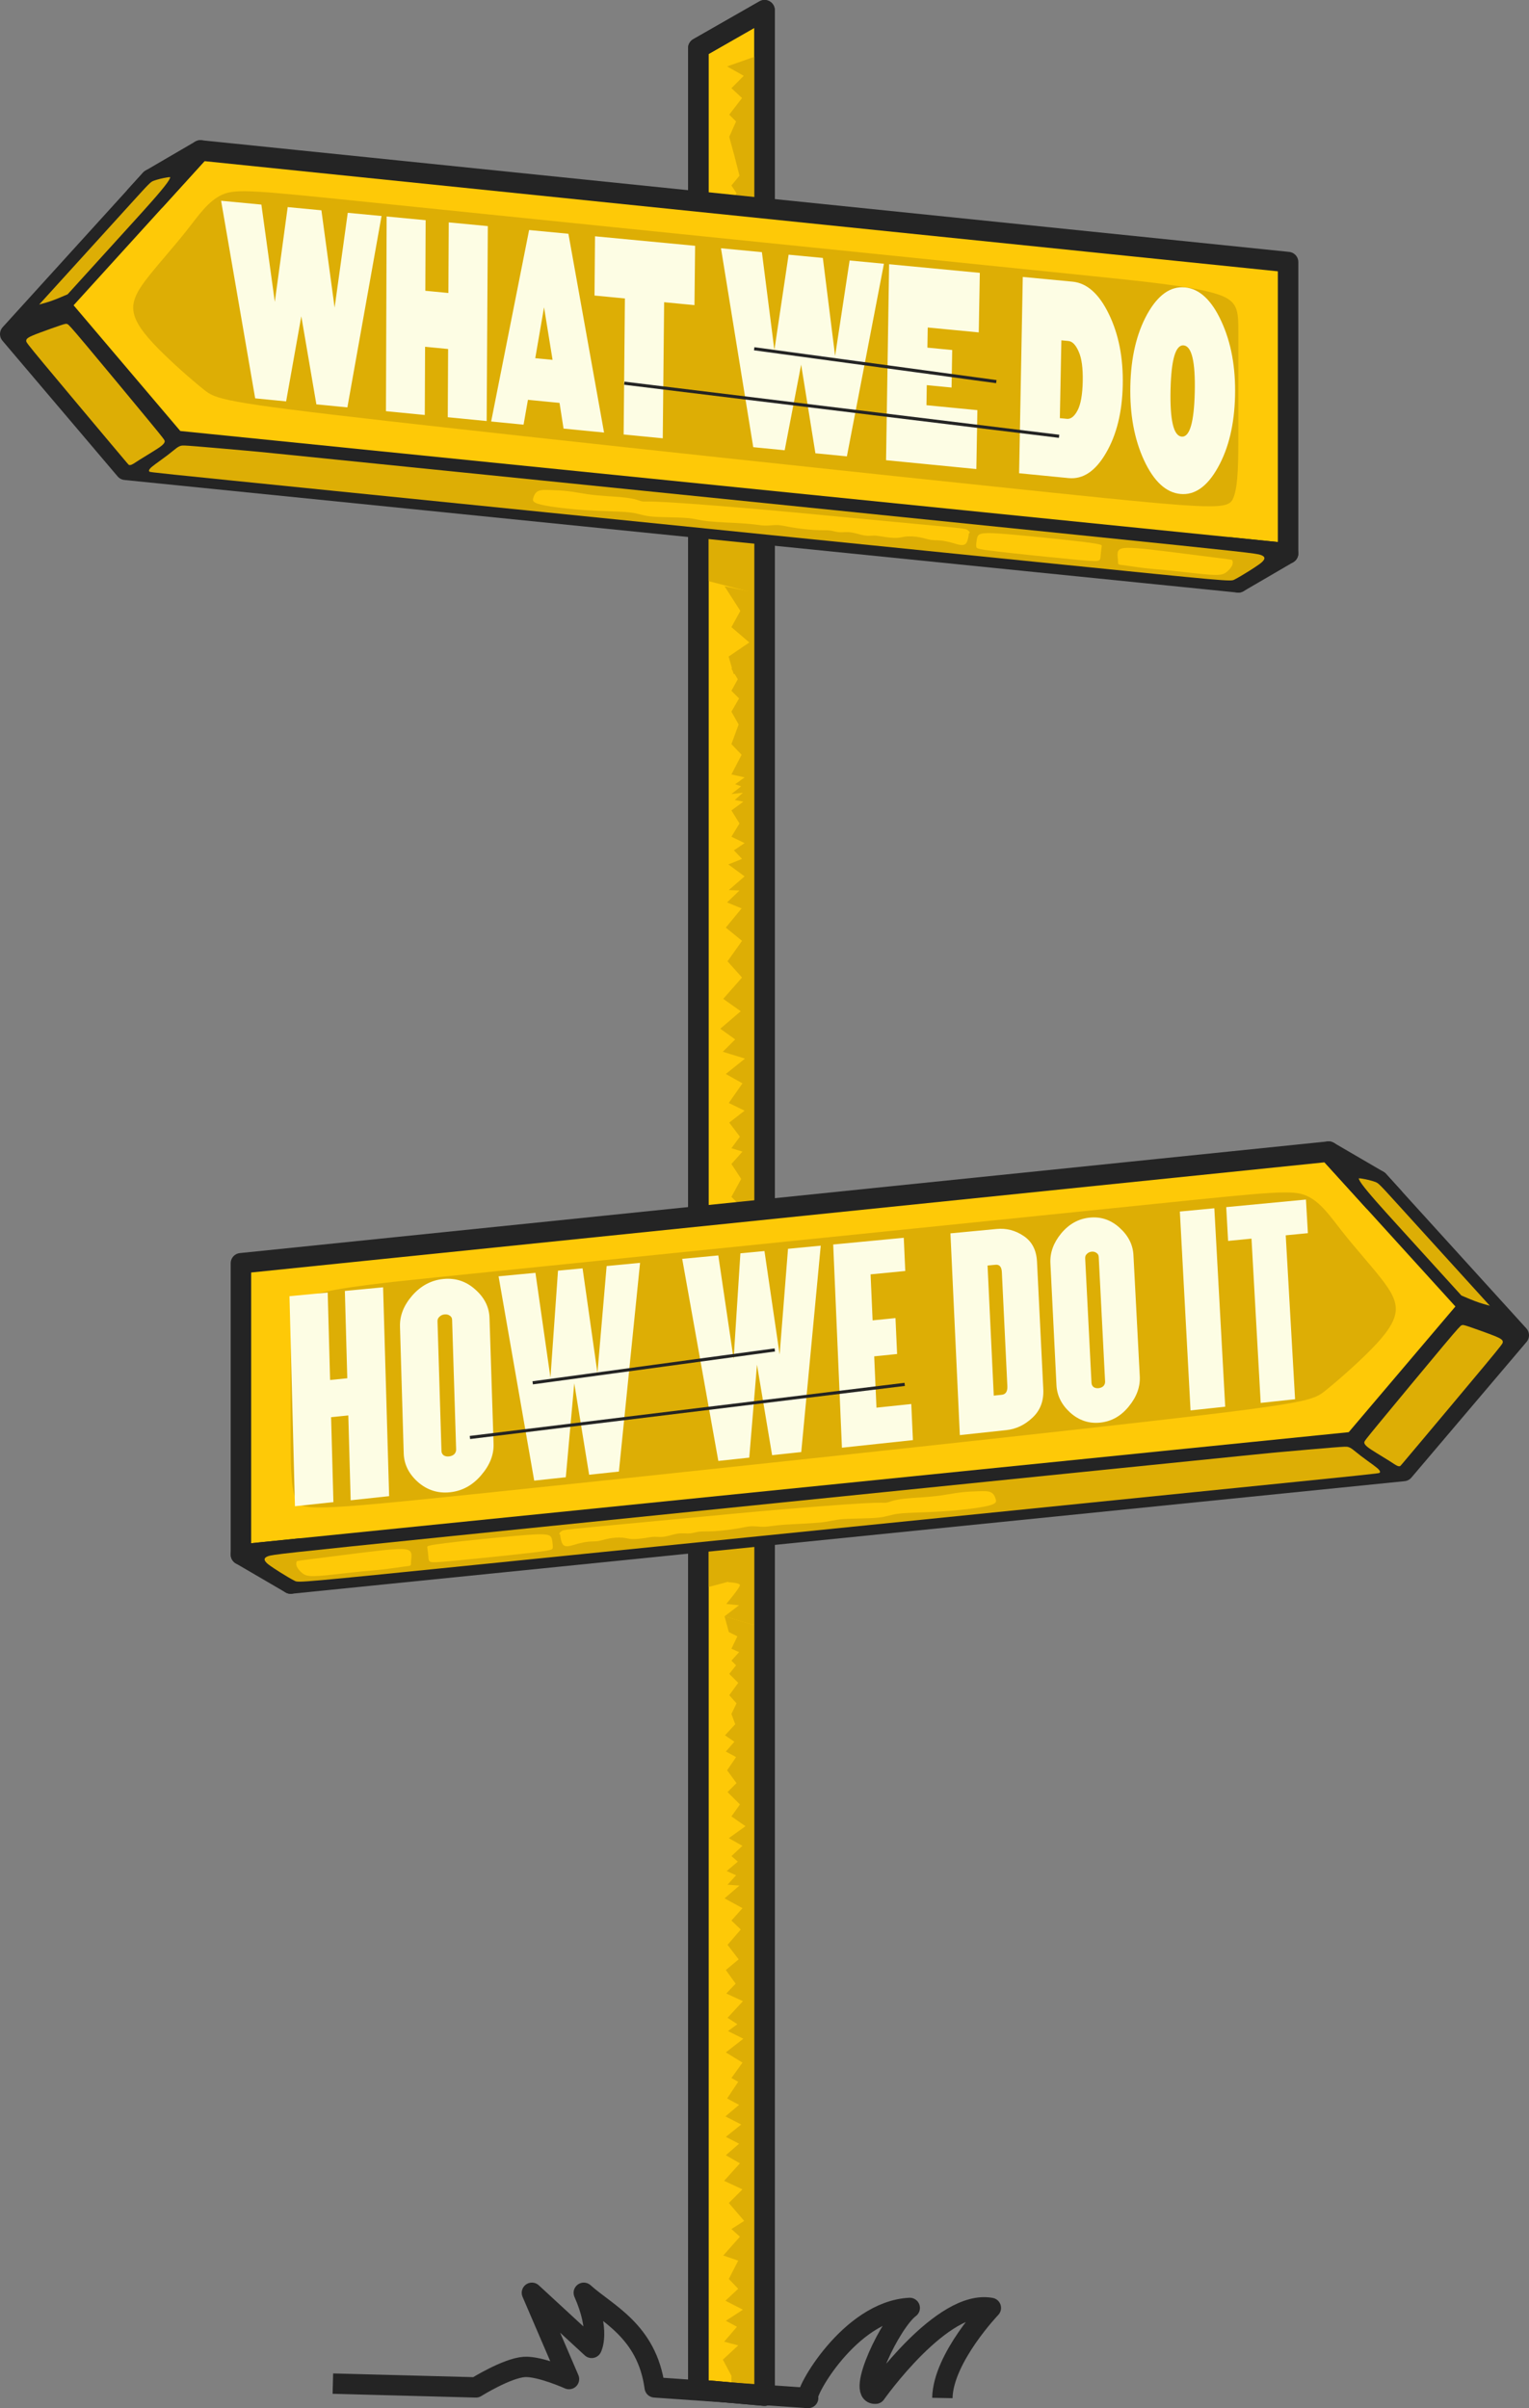 <?xml version="1.0" encoding="UTF-8" standalone="no"?>
<!-- Created with Inkscape (http://www.inkscape.org/) -->

<svg
   width="195.226mm"
   height="307.466mm"
   viewBox="0 0 195.226 307.466"
   version="1.1"
   id="svg1"
   inkscape:version="1.4-beta3 (01c8a1c, 2024-08-28, custom)"
   sodipodi:docname="new content.svg.2024_10_01_10_07_27.0.svg"
   xml:space="preserve"
   inkscape:export-batch-path="C:\Users\tifukelison\Desktop\Design\Josh"
   inkscape:export-batch-name="new content.svg.2024_08_23_19_42_49.0"
   xmlns:inkscape="http://www.inkscape.org/namespaces/inkscape"
   xmlns:sodipodi="http://sodipodi.sourceforge.net/DTD/sodipodi-0.dtd"
   xmlns="http://www.w3.org/2000/svg"
   xmlns:svg="http://www.w3.org/2000/svg"><rect x="0" y="0" width="195.226" height="307.466" fill="#808080" stroke="none"/><sodipodi:namedview
     id="namedview1"
     pagecolor="#ffffff"
     bordercolor="#999999"
     borderopacity="1"
     inkscape:showpageshadow="2"
     inkscape:pageopacity="0"
     inkscape:pagecheckerboard="0"
     inkscape:deskcolor="#d1d1d1"
     inkscape:document-units="mm"
     inkscape:zoom="0.90509668"
     inkscape:cx="-1609.2204"
     inkscape:cy="18051.11"
     inkscape:window-width="1920"
     inkscape:window-height="974"
     inkscape:window-x="-11"
     inkscape:window-y="-11"
     inkscape:window-maximized="1"
     inkscape:current-layer="layer1"
     showguides="true"><sodipodi:guide
       position="-634.812,5018.71"
       orientation="1,0"
       id="guide273"
       inkscape:locked="false" /><sodipodi:guide
       position="-392.055,4995.528"
       orientation="1,0"
       id="guide274"
       inkscape:locked="false" /><inkscape:page
       x="0"
       y="-4.1855023e-11"
       width="195.226"
       height="307.466"
       id="page2"
       margin="0"
       bleed="0" /></sodipodi:namedview><defs
     id="defs1"><inkscape:path-effect
       effect="bspline"
       id="path-effect739"
       is_visible="true"
       lpeversion="1.3"
       weight="33.333"
       steps="2"
       helper_size="0"
       apply_no_weight="true"
       apply_with_weight="true"
       only_selected="false"
       uniform="false" /><inkscape:path-effect
       effect="bspline"
       id="path-effect737"
       is_visible="true"
       lpeversion="1.3"
       weight="33.333"
       steps="2"
       helper_size="0"
       apply_no_weight="true"
       apply_with_weight="true"
       only_selected="false"
       uniform="false" /><inkscape:path-effect
       effect="bspline"
       id="path-effect735"
       is_visible="true"
       lpeversion="1.3"
       weight="33.333"
       steps="2"
       helper_size="0"
       apply_no_weight="true"
       apply_with_weight="true"
       only_selected="false"
       uniform="false" /><inkscape:path-effect
       effect="bspline"
       id="path-effect733"
       is_visible="true"
       lpeversion="1.3"
       weight="33.333"
       steps="2"
       helper_size="0"
       apply_no_weight="true"
       apply_with_weight="true"
       only_selected="false"
       uniform="false" /><inkscape:path-effect
       effect="bspline"
       id="path-effect731"
       is_visible="true"
       lpeversion="1.3"
       weight="33.333"
       steps="2"
       helper_size="0"
       apply_no_weight="true"
       apply_with_weight="true"
       only_selected="false"
       uniform="false" /><inkscape:path-effect
       effect="bspline"
       id="path-effect729"
       is_visible="true"
       lpeversion="1.3"
       weight="33.333"
       steps="2"
       helper_size="0"
       apply_no_weight="true"
       apply_with_weight="true"
       only_selected="false"
       uniform="false" /><inkscape:path-effect
       effect="bspline"
       id="path-effect727"
       is_visible="true"
       lpeversion="1.3"
       weight="33.333"
       steps="2"
       helper_size="0"
       apply_no_weight="true"
       apply_with_weight="true"
       only_selected="false"
       uniform="false" /><inkscape:path-effect
       effect="bspline"
       id="path-effect722"
       is_visible="true"
       lpeversion="1.3"
       weight="33.333"
       steps="2"
       helper_size="0"
       apply_no_weight="true"
       apply_with_weight="true"
       only_selected="false"
       uniform="false" /><inkscape:path-effect
       effect="bspline"
       id="path-effect719"
       is_visible="true"
       lpeversion="1.3"
       weight="33.333"
       steps="2"
       helper_size="0"
       apply_no_weight="true"
       apply_with_weight="true"
       only_selected="false"
       uniform="false" /><inkscape:path-effect
       effect="perspective-envelope"
       up_left_point="-793.213,831.008"
       up_right_point="-549.242,853.869"
       down_left_point="-793.132,879.958"
       down_right_point="-550.366,903.475"
       id="path-effect681"
       is_visible="true"
       lpeversion="1"
       deform_type="perspective"
       horizontal_mirror="false"
       vertical_mirror="false"
       overflow_perspective="false" /><inkscape:path-effect
       effect="perspective-envelope"
       up_left_point="-829.757,868.358"
       up_right_point="-585.842,844.901"
       down_left_point="-828.35,920.02"
       down_right_point="-582.981,893.431"
       id="path-effect680"
       is_visible="true"
       lpeversion="1"
       deform_type="perspective"
       horizontal_mirror="false"
       vertical_mirror="false"
       overflow_perspective="false" /><inkscape:path-effect
       effect="bspline"
       id="path-effect620"
       is_visible="true"
       lpeversion="1.3"
       weight="33.333"
       steps="2"
       helper_size="0"
       apply_no_weight="true"
       apply_with_weight="true"
       only_selected="false"
       uniform="false" /><inkscape:path-effect
       effect="bspline"
       id="path-effect619"
       is_visible="true"
       lpeversion="1.3"
       weight="33.333"
       steps="2"
       helper_size="0"
       apply_no_weight="true"
       apply_with_weight="true"
       only_selected="false"
       uniform="false" /><inkscape:path-effect
       effect="bspline"
       id="path-effect618"
       is_visible="true"
       lpeversion="1.3"
       weight="33.333"
       steps="2"
       helper_size="0"
       apply_no_weight="true"
       apply_with_weight="true"
       only_selected="false"
       uniform="false" /><inkscape:path-effect
       effect="bspline"
       id="path-effect617"
       is_visible="true"
       lpeversion="1.3"
       weight="33.333"
       steps="2"
       helper_size="0"
       apply_no_weight="true"
       apply_with_weight="true"
       only_selected="false"
       uniform="false" /><inkscape:path-effect
       effect="bspline"
       id="path-effect457"
       is_visible="true"
       lpeversion="1.3"
       weight="33.333"
       steps="2"
       helper_size="0"
       apply_no_weight="true"
       apply_with_weight="true"
       only_selected="false"
       uniform="false" /><inkscape:path-effect
       effect="bspline"
       id="path-effect2156"
       is_visible="true"
       lpeversion="1.3"
       weight="33.333"
       steps="2"
       helper_size="0"
       apply_no_weight="true"
       apply_with_weight="true"
       only_selected="false"
       uniform="false" /><inkscape:path-effect
       effect="bspline"
       id="path-effect2154"
       is_visible="true"
       lpeversion="1.3"
       weight="33.333"
       steps="2"
       helper_size="0"
       apply_no_weight="true"
       apply_with_weight="true"
       only_selected="false"
       uniform="false" /><inkscape:path-effect
       effect="bspline"
       id="path-effect2152"
       is_visible="true"
       lpeversion="1.3"
       weight="33.333"
       steps="2"
       helper_size="0"
       apply_no_weight="true"
       apply_with_weight="true"
       only_selected="false"
       uniform="false" /><inkscape:path-effect
       effect="bspline"
       id="path-effect2172"
       is_visible="true"
       lpeversion="1.3"
       weight="33.333"
       steps="2"
       helper_size="0"
       apply_no_weight="true"
       apply_with_weight="true"
       only_selected="false"
       uniform="false" /><inkscape:path-effect
       effect="bspline"
       id="path-effect2178"
       is_visible="true"
       lpeversion="1.3"
       weight="33.333"
       steps="2"
       helper_size="0"
       apply_no_weight="true"
       apply_with_weight="true"
       only_selected="false"
       uniform="false" /><inkscape:path-effect
       effect="bspline"
       id="path-effect2179"
       is_visible="true"
       lpeversion="1.3"
       weight="33.333"
       steps="2"
       helper_size="0"
       apply_no_weight="true"
       apply_with_weight="true"
       only_selected="false"
       uniform="false" /></defs><g
     inkscape:label="Layer 1"
     inkscape:groupmode="layer"
     id="layer1"
     transform="translate(473.449,-4689.055)"><path
       style="fill:#fec907;fill-opacity:1;stroke:#242424;stroke-width:2.615;stroke-linecap:butt;stroke-linejoin:round;stroke-dasharray:none;stroke-opacity:1;paint-order:fill markers stroke"
       d="m -384.288,4994.169 v -298.972 l 8.461,-4.836 v 304.558 z"
       id="path2123" /><path
       style="fill:#ddae05;fill-opacity:1;stroke:none;stroke-width:2.6;stroke-linecap:butt;stroke-linejoin:round;stroke-dasharray:none;stroke-opacity:1;paint-order:fill markers stroke"
       d="m -4700.672,4051.009 c 0,0 8.46,2.191 8.46,2.191 0,0 0,-8.946 0,-8.946 0,0 -9.175,-1.75 -9.175,-1.75 z"
       id="path2156"
       inkscape:path-effect="#path-effect2156"
       inkscape:original-d="m -4700.6718,4051.0089 c 0,0 8.4605,2.1905 8.4605,2.1905 0,0 0,-8.9461 0,-8.9461 0,0 -9.1752,-1.7497 -9.1752,-1.7497 z"
       transform="translate(4316.384,711.904)" /><path
       style="fill:#ddae05;fill-opacity:1;stroke:none;stroke-width:2.6;stroke-linecap:butt;stroke-linejoin:round;stroke-dasharray:none;stroke-opacity:1;paint-order:fill markers stroke"
       d="m -4698.678,4111.096 c 1.289,-0.347 3.868,-1.042 6.446,-1.737 0,0 0.021,-5.544 0.021,-5.544 0,0 -8.461,2.466 -8.461,2.466 0.235,1.721 0.469,3.441 0.586,4.302 0.117,0.861 0.118,0.861 1.407,0.513 z"
       id="path2154"
       inkscape:path-effect="#path-effect2154"
       inkscape:original-d="m -4699.9678,4111.4432 c 2.5786,-0.6946 7.7356,-2.0839 7.7356,-2.0839 0,0 0.021,-5.5441 0.021,-5.5441 0,0 -8.4608,2.4657 -8.4608,2.4657 0,0 0.4691,3.4414 0.7037,5.1623 z"
       transform="translate(4316.384,780.398)" /><path
       style="fill:#ddae05;fill-opacity:1;stroke:none;stroke-width:2.6;stroke-linecap:butt;stroke-linejoin:round;stroke-dasharray:none;stroke-opacity:1;paint-order:fill markers stroke"
       d="m -375.827,4695.847 -4.783,1.689 2.125,1.199 -1.573,1.58 1.355,1.253 -1.635,2.125 0.872,0.872 -0.872,1.961 0.654,2.397 0.654,2.561 -1.028,1.253 0.646,0.981 -1.308,2.238 0.661,0.922 -0.389,2.07 0.728,1.964 3.891,0.488 z"
       id="path2157" /><path
       style="fill:#ddae05;fill-opacity:1;stroke:none;stroke-width:2.6;stroke-linecap:butt;stroke-linejoin:round;stroke-dasharray:none;stroke-opacity:1;paint-order:fill markers stroke"
       d="m -375.827,4764.982 -5.11,-1.078 2.016,3.149 -1.137,2.07 2.281,1.961 -2.639,1.798 0.643,2.228 4.212,-0.432 z"
       id="path2158" /><path
       style="fill:#ddae05;fill-opacity:1;stroke:none;stroke-width:2.6;stroke-linecap:butt;stroke-linejoin:round;stroke-dasharray:none;stroke-opacity:1;paint-order:fill markers stroke"
       d="m -375.827,4772.618 -4.231,1.798 0.81,1.362 -0.81,1.471 0.973,0.981 -0.973,1.689 0.919,1.634 -0.919,2.506 1.3,1.362 -1.3,2.506 1.681,0.381 -1.199,0.872 0.763,0.273 -1.246,0.981 1.464,-0.164 -1.035,0.926 1.09,0.218 -1.518,1.11 v 0 l 1.028,1.669 -1.028,1.689 1.681,0.817 -1.362,0.926 1.035,1.09 -1.743,0.708 2.07,1.525 -2.016,1.744 1.362,0.054 -1.58,1.526 1.852,0.763 -2.016,2.452 2.07,1.689 -1.852,2.615 1.852,2.07 -2.397,2.724 2.234,1.58 -2.615,2.234 1.907,1.362 -1.58,1.58 2.833,0.872 -2.452,1.961 2.125,1.198 -1.743,2.506 2.016,0.981 -1.961,1.525 1.362,1.798 -1.082,1.471 1.409,0.436 -1.409,1.58 1.246,1.907 -1.246,2.288 1.573,1.58 -2.179,3.105 1.961,2.07 -1.035,2.452 -0.926,5.394 2.234,1.743 -2.234,1.526 1.253,1.852 -2.016,1.199 2.179,1.58 -1.253,2.125 1.689,2.288 -2.179,2.07 1.308,1.852 -0.374,2.125 1.464,0.49 -2.561,1.144 2.288,1.199 -2.125,1.362 1.744,0.164 -1.362,1.308 1.798,2.125 -1.526,1.253 -0.109,1.362 1.308,0.599 -1.526,1.526 1.907,1.198 -1.743,2.506 c 0,0 1.525,0.055 1.525,0.382 0,0.327 -1.743,2.397 -1.743,2.397 l 1.634,0.164 -1.852,1.416 5.11,1.526 z"
       id="path2159" /><path
       style="fill:#ddae05;fill-opacity:1;stroke:none;stroke-width:2.6;stroke-linejoin:round;stroke-dasharray:none;stroke-opacity:1;paint-order:fill markers stroke"
       d="m -375.827,4896.944 -5.11,-1.526 0.548,2.011 1.09,0.545 -0.758,1.58 0.976,0.436 -0.976,1.089 0.595,0.599 -0.872,1.09 1.144,1.144 -1.144,1.58 0.926,1.035 -0.65,1.362 0.486,1.308 -1.308,1.417 1.199,0.817 -1.09,1.253 1.308,0.708 -1.144,1.689 1.199,1.634 -1.144,1.144 1.58,1.58 -1.085,1.525 1.794,1.253 -2.125,1.526 1.734,0.981 -1.403,1.308 0.813,0.708 -1.417,1.199 1.199,0.545 -1.09,1.198 1.525,0.109 -1.907,1.635 2.288,1.253 -1.412,1.58 1.194,1.144 -1.689,1.961 1.417,1.852 -1.634,1.362 1.253,1.743 -1.199,1.253 2.125,0.981 -1.961,2.125 1.253,0.817 -1.199,0.872 1.961,0.981 -2.234,1.743 2.125,1.308 -1.412,1.961 0.867,0.49 -1.417,2.125 1.525,0.817 -1.743,1.471 2.016,1.035 -1.961,1.58 1.689,0.872 -1.689,1.471 1.798,1.035 -2.016,2.234 2.343,1.09 -1.743,1.743 1.961,2.288 -1.63,1.035 1.085,0.981 -2.125,2.397 1.907,0.654 -1.199,2.343 1.199,1.253 -1.634,1.525 2.234,1.144 -2.179,1.417 1.417,0.763 -1.634,1.907 1.798,0.472 -1.961,1.816 1.094,2.07 v 2.153 l 4.23,0.375 z"
       id="path741" /><path
       style="fill:none;fill-opacity:1;stroke:#242424;stroke-width:2.615;stroke-linecap:butt;stroke-linejoin:round;stroke-dasharray:none;stroke-opacity:1;paint-order:fill markers stroke"
       d="m -384.288,4994.169 v -298.972 l 8.461,-4.836 v 304.558 z"
       id="path2155" /><path
       style="fill:none;fill-opacity:1;stroke:#242424;stroke-width:2.6;stroke-linecap:butt;stroke-linejoin:round;stroke-dasharray:none;stroke-opacity:1;paint-order:fill markers stroke"
       d="m -430.947,4993.384 18.264,0.483 c 0,0 3.942,-2.46 6.17,-2.611 1.969,-0.134 5.715,1.548 5.715,1.548 l -4.735,-11.016 7.626,7.034 c 0,0 1.161,-2.131 -1.003,-7.034 2.902,2.632 8.069,4.833 9.055,12.079 l 19.593,1.353 c -0.621,-0.425 5.279,-11.107 12.972,-11.499 -2.458,1.831 -6.877,11.177 -4.355,10.95 0,0 8.518,-12.103 14.712,-10.95 0,0 -6.097,6.377 -6.193,11.499"
       id="path2151"
       sodipodi:nodetypes="ccscccccccccc" /><g
       id="g740"
       transform="translate(0,67.576)"><path
         style="fill:#242424;fill-opacity:1;stroke:#242424;stroke-width:2.615;stroke-linecap:butt;stroke-linejoin:round;stroke-dasharray:none;stroke-opacity:1;paint-order:fill markers stroke"
         d="m -436.337,4823.661 v -37.188 l 138.878,-14.255 17.929,19.743 -14.707,17.326 z"
         id="path2132"
         sodipodi:nodetypes="cccccc" /><path
         style="fill:#fec907;fill-opacity:1;stroke:#242424;stroke-width:2.615;stroke-linecap:butt;stroke-linejoin:round;stroke-dasharray:none;stroke-opacity:1;paint-order:fill markers stroke"
         d="m -442.687,4819.956 1e-4,-37.189 138.878,-14.255 17.929,19.743 -14.707,17.326 z"
         id="path2129"
         sodipodi:nodetypes="cccccc" /><path
         style="fill:#242424;fill-opacity:1;stroke:#242424;stroke-width:2.615;stroke-linecap:butt;stroke-linejoin:round;stroke-dasharray:none;stroke-opacity:1;paint-order:fill markers stroke"
         d="m -442.687,4819.956 6.351,3.704 1.214,-4.469 z"
         id="path2147" /><path
         style="fill:#242424;fill-opacity:1;stroke:#242424;stroke-width:2.615;stroke-linecap:butt;stroke-linejoin:round;stroke-dasharray:none;stroke-opacity:1;paint-order:fill markers stroke"
         d="m -303.809,4768.513 6.35,3.704 1.908,2.101 -2.521,0.513 z"
         id="path2148" /><path
         style="fill:#ddae05;fill-opacity:1;stroke:none;stroke-width:2.6;stroke-linecap:butt;stroke-linejoin:round;stroke-dasharray:none;stroke-opacity:1;paint-order:fill markers stroke"
         d="m -4749.576,4074.818 c 3.145,-0.896 9.435,-1.541 15.516,-2.165 6.082,-0.624 11.954,-1.227 29.349,-3.002 17.395,-1.776 46.31,-4.723 61.944,-6.328 15.633,-1.605 17.984,-1.866 19.777,-1.07 1.793,0.796 3.027,2.65 4.569,4.604 1.542,1.954 3.391,4.009 4.741,5.704 1.35,1.695 2.201,3.031 2.047,4.469 -0.154,1.438 -1.313,2.979 -3.126,4.828 -1.812,1.849 -4.277,4.006 -5.844,5.265 -1.567,1.258 -2.235,1.618 -23.475,4.032 -21.24,2.414 -63.051,6.883 -84.587,9.117 -21.536,2.234 -22.797,2.234 -23.427,0.677 -0.63,-1.557 -0.63,-4.672 -0.63,-8.755 0,-4.084 0,-9.136 0,-12.235 0,-3.099 0,-4.245 3.145,-5.14 z"
         id="path2152"
         inkscape:path-effect="#path-effect2152"
         inkscape:original-d="m -4752.7212,4074.5677 c 6.2899,-0.6456 12.5796,-1.2912 18.8693,-1.9368 5.8732,-0.6027 11.7459,-1.2057 17.6189,-1.8084 28.9165,-2.9483 57.8323,-5.8962 86.7486,-8.8442 2.3508,-0.2614 4.7017,-0.5226 7.0525,-0.7837 1.2345,1.8534 2.4691,3.707 3.7039,5.5607 1.8492,2.0545 3.6981,4.109 5.5472,6.1638 0.8512,1.3356 1.7024,2.6709 2.5535,4.0065 -1.1594,1.541 -2.3185,3.0819 -3.4779,4.6228 -2.4651,2.1575 -4.93,4.3149 -7.3948,6.472 -0.6684,0.3596 -1.3367,0.7191 -2.0051,1.0787 -41.8123,4.4688 -83.6228,8.9376 -125.4344,13.4065 -1.2605,0 -2.521,0 -3.7817,0 0,-3.1147 0,-6.2291 0,-9.3435 0,-5.0528 0,-10.1053 0,-15.1578 0,-1.1456 0,-2.291 0,-3.4366 z"
         transform="translate(4316.384,711.904)" /><path
         style="fill:#ddae05;fill-opacity:1;stroke:#242424;stroke-width:0.4;stroke-linecap:butt;stroke-linejoin:round;stroke-dasharray:none;stroke-opacity:1;paint-order:fill markers stroke"
         d="m -4616.098,4060.886 c 0.806,1.119 2.838,3.356 4.364,5.037 1.526,1.681 2.547,2.805 3.405,3.75 0.858,0.944 1.552,1.709 2.353,2.591 0.801,0.882 1.71,1.883 2.618,2.883 0.8,0.344 1.601,0.688 2.317,0.928 0.716,0.24 1.346,0.376 1.719,0.506 0.372,0.131 0.487,0.256 0.353,0.11 -0.133,-0.146 -0.513,-0.565 -2.961,-3.26 -2.447,-2.695 -6.962,-7.666 -9.292,-10.232 -2.33,-2.566 -2.476,-2.726 -2.918,-2.897 -0.443,-0.171 -1.183,-0.353 -1.763,-0.444 -0.58,-0.091 -1.001,-0.091 -0.195,1.028 z"
         id="path2179"
         inkscape:path-effect="#path-effect2179"
         inkscape:original-d="m -4617.3244,4059.7677 c 2.032,2.2373 4.0637,4.4749 6.0957,6.7125 1.0211,1.1242 2.0421,2.2486 3.0631,3.3731 0.694,0.7641 1.388,1.5285 2.082,2.2926 0.9083,1.0002 2.725,3.0007 2.725,3.0007 0,0 1.6012,0.6884 2.4016,1.0326 0.6308,0.1358 1.2615,0.2715 1.8926,0.4075 0.114,0.1254 0.228,0.2511 0.3421,0.3768 -0.3802,-0.4189 -0.7604,-0.8374 -1.1406,-1.2563 -4.5146,-4.9712 -9.029,-9.9425 -13.5435,-14.9137 -0.1456,-0.1601 -0.2911,-0.3204 -0.4366,-0.4805 -0.74,-0.1818 -1.4803,-0.3636 -2.2207,-0.5453 -0.4201,0 -0.8405,0 -1.2607,0 z"
         transform="translate(4316.384,711.904)" /><path
         style="fill:#ddae05;fill-opacity:1;stroke-width:0.5;stroke-linejoin:round;paint-order:fill markers stroke"
         d="m -292.489,4806.093 c 2.145,-2.554 6.434,-7.661 8.621,-10.292 2.188,-2.631 2.274,-2.786 2.295,-2.933 0.021,-0.146 -0.021,-0.284 -0.258,-0.443 -0.237,-0.159 -0.667,-0.34 -1.473,-0.642 -0.805,-0.301 -1.985,-0.724 -2.631,-0.939 -0.646,-0.215 -0.758,-0.224 -0.9,-0.155 -0.142,0.069 -0.314,0.215 -2.36,2.653 -2.046,2.438 -5.964,7.166 -7.971,9.599 -2.007,2.433 -2.102,2.571 -2.089,2.726 0.013,0.155 0.133,0.327 0.396,0.543 0.263,0.215 0.667,0.474 1.184,0.792 0.517,0.319 1.145,0.698 1.619,0.999 0.474,0.301 0.792,0.525 1.003,0.62 0.211,0.095 0.314,0.06 0.366,0.043 0.052,-0.017 0.052,-0.017 2.196,-2.571 z"
         id="path454"
         inkscape:path-effect="#path-effect457"
         inkscape:original-d="m -294.63317,4808.647 c 4.28913,-5.1073 8.57829,-10.2148 12.86743,-15.322 0.0861,-0.1551 0.17224,-0.3101 0.25839,-0.4652 -0.0431,-0.1378 -0.0862,-0.2754 -0.1292,-0.4133 -0.43066,-0.1809 -0.86127,-0.3616 -1.2919,-0.5426 -1.17999,-0.422 -2.3599,-0.844 -3.53984,-1.2661 -0.11197,-0.01 -0.22394,-0.019 -0.33591,-0.026 -0.17225,0.1463 -0.34452,0.2929 -0.51676,0.4392 -3.91888,4.7286 -7.83759,9.4567 -11.75639,14.1854 -0.0947,0.1376 -0.18947,0.2754 -0.28422,0.4132 0.12058,0.1723 0.24115,0.3445 0.36174,0.5168 0.40479,0.2585 0.8096,0.5167 1.21439,0.7752 0.62875,0.3789 1.25746,0.7578 1.88619,1.1369 0.31869,0.2239 0.63735,0.4477 0.95601,0.6718 0.10335,-0.034 0.20672,-0.069 0.31007,-0.1035 z" /><path
         style="fill:#ddae05;fill-opacity:1;stroke-width:0.5;stroke-linejoin:round;paint-order:fill markers stroke"
         d="m -309.766,4806.853 c 1.584,-0.141 4.753,-0.421 6.422,-0.556 1.67,-0.134 1.84,-0.122 2.007,-0.079 0.168,0.043 0.332,0.116 0.585,0.301 0.253,0.186 0.594,0.484 1.09,0.864 0.496,0.38 1.148,0.841 1.568,1.151 0.42,0.311 0.609,0.471 0.73,0.62 0.121,0.149 0.174,0.287 0.044,0.372 -0.13,0.085 -0.442,0.117 -23.423,2.441 -22.981,2.325 -68.627,6.942 -91.529,9.259 -22.901,2.317 -23.056,2.332 -23.546,2.088 -0.49,-0.244 -1.316,-0.747 -1.886,-1.105 -0.57,-0.358 -0.886,-0.571 -1.169,-0.769 -0.283,-0.198 -0.534,-0.381 -0.687,-0.6 -0.153,-0.219 -0.208,-0.475 0.346,-0.676 0.554,-0.201 1.716,-0.347 23.128,-2.533 21.412,-2.186 63.074,-6.412 83.905,-8.525 20.831,-2.113 20.831,-2.113 22.415,-2.254 z"
         id="path617"
         inkscape:path-effect="#path-effect617"
         inkscape:original-d="m -311.3505,4806.9933 c 3.16852,-0.2807 6.33706,-0.5617 9.50558,-0.8427 0.17053,0.013 0.34105,0.024 0.51157,0.037 0.16444,0.073 0.32888,0.1461 0.49332,0.2191 0.34105,0.2984 0.6821,0.5969 1.02314,0.8953 0.65165,0.4609 1.30329,0.9218 1.95493,1.3827 0.18878,0.1604 0.37759,0.3207 0.56637,0.4808 0.0528,0.1381 0.10567,0.2762 0.15851,0.4143 -0.31247,0.032 -0.62492,0.063 -0.93739,0.095 -45.6487,4.6175 -91.29554,9.235 -136.94331,13.8525 -0.15478,0.016 -0.30953,0.031 -0.46431,0.047 -0.82574,-0.5033 -1.65143,-1.0065 -2.47714,-1.5097 -0.31517,-0.213 -0.63032,-0.4258 -0.94549,-0.6385 -0.25122,-0.1831 -0.50244,-0.3662 -0.75364,-0.5493 -0.0548,-0.2555 -0.10964,-0.5114 -0.16444,-0.7672 1.162,-0.1461 2.32395,-0.2924 3.48592,-0.4385 41.66295,-4.2259 83.32424,-8.4515 124.98638,-12.6775 z" /><path
         style="fill:#fec907;fill-opacity:1;stroke-width:0.5;stroke-linejoin:round;paint-order:fill markers stroke"
         d="m -434.093,4820.586 c 1.459,-0.186 4.378,-0.559 6.436,-0.815 2.058,-0.255 3.255,-0.393 4.211,-0.467 0.956,-0.073 1.671,-0.082 2.063,0.051 0.392,0.133 0.461,0.409 0.469,0.698 0.009,0.288 -0.043,0.59 -0.056,0.821 -0.013,0.231 0.013,0.391 -0.077,0.471 -0.09,0.08 -0.297,0.08 -0.861,0.155 -0.564,0.075 -1.486,0.225 -2.463,0.339 -0.978,0.114 -2.011,0.191 -2.993,0.286 -0.982,0.095 -1.912,0.207 -2.979,0.327 -1.067,0.12 -2.269,0.25 -3.036,0.258 -0.767,0.01 -1.097,-0.103 -1.416,-0.338 -0.319,-0.234 -0.627,-0.591 -0.752,-0.878 -0.124,-0.287 -0.065,-0.505 -0.036,-0.614 0.03,-0.109 0.03,-0.108 1.489,-0.295 z"
         id="path618"
         inkscape:path-effect="#path-effect618"
         inkscape:original-d="m -435.5521,4820.7726 c 2.9188,-0.3728 5.83763,-0.7456 8.75646,-1.1184 1.19719,-0.1379 2.39432,-0.2757 3.59151,-0.4136 0.71485,-0.01 1.4297,-0.019 2.14455,-0.026 0.0689,0.2754 0.13782,0.5511 0.20672,0.8268 -0.0517,0.3014 -0.10335,0.6027 -0.15502,0.9043 0.0259,0.1598 0.0517,0.3197 0.0775,0.4797 -0.20669,0 -0.41341,0 -0.62011,0 -0.92159,0.15 -1.84314,0.3003 -2.76468,0.4503 -1.03357,0.078 -2.06706,0.1551 -3.1006,0.2326 -0.9302,0.1119 -1.86034,0.2239 -2.79053,0.336 -1.20293,0.1292 -2.40583,0.2583 -3.60873,0.3874 -0.33018,-0.1119 -0.66033,-0.2238 -0.99047,-0.3358 -0.30803,-0.3569 -0.61603,-0.7138 -0.92403,-1.0705 0.0591,-0.2177 0.11827,-0.4355 0.17743,-0.6532 z" /><path
         style="fill:#fec907;fill-opacity:1;stroke-width:0.5;stroke-linejoin:round;paint-order:fill markers stroke"
         d="m -418.873,4819.208 c 0.03,0.213 0.091,0.639 0.116,0.971 0.024,0.331 0.012,0.567 0.225,0.685 0.213,0.118 0.652,0.118 3.252,-0.128 2.601,-0.246 7.363,-0.738 9.805,-1.026 2.442,-0.288 2.564,-0.373 2.601,-0.598 0.037,-0.225 -0.012,-0.591 -0.061,-0.878 -0.049,-0.287 -0.097,-0.494 -0.25,-0.628 -0.152,-0.134 -0.408,-0.195 -0.853,-0.225 -0.445,-0.03 -1.078,-0.03 -3.563,0.189 -2.485,0.219 -6.821,0.658 -9.013,0.932 -2.192,0.274 -2.241,0.384 -2.266,0.439 -0.024,0.055 -0.024,0.055 0.006,0.268 z"
         id="path619"
         inkscape:path-effect="#path-effect619"
         inkscape:original-d="m -418.90322,4818.9948 c 0.0609,0.4263 0.12181,0.8525 0.18269,1.279 -0.0122,0.236 -0.0243,0.472 -0.0365,0.7083 0.43852,0 0.87699,0 1.31548,0 4.76258,-0.4918 9.52495,-0.9837 14.28742,-1.4758 0.12182,-0.084 0.24363,-0.1691 0.36542,-0.2538 -0.0487,-0.3661 -0.0974,-0.7321 -0.14616,-1.098 -0.0487,-0.2072 -0.0974,-0.4143 -0.14615,-0.6212 -0.2558,-0.061 -0.51157,-0.122 -0.76737,-0.1829 -0.63339,0 -1.26675,0 -1.90011,0 -4.33625,0.4385 -8.67235,0.8771 -13.00853,1.3156 -0.0487,0.1095 -0.0974,0.2193 -0.14615,0.3288 z" /><path
         style="fill:#fec907;fill-opacity:1;stroke-width:0.5;stroke-linejoin:round;paint-order:fill markers stroke"
         d="m -401.901,4817.623 c 0.039,0.256 0.116,0.769 0.31,1.03 0.194,0.261 0.504,0.269 0.814,0.218 0.31,-0.052 0.62,-0.164 1.051,-0.28 0.431,-0.116 0.982,-0.237 1.434,-0.28 0.452,-0.043 0.805,-0.01 1.21,-0.073 0.405,-0.065 0.861,-0.228 1.417,-0.332 0.556,-0.103 1.21,-0.146 1.679,-0.108 0.469,0.039 0.754,0.159 1.236,0.181 0.482,0.021 1.163,-0.056 1.671,-0.134 0.508,-0.078 0.844,-0.155 1.214,-0.159 0.37,-0 0.775,0.065 1.288,-0.017 0.512,-0.082 1.133,-0.314 1.705,-0.39 0.573,-0.075 1.098,0.01 1.521,-0.024 0.423,-0.03 0.743,-0.172 1.182,-0.221 0.439,-0.049 0.998,-0.01 1.881,-0.056 0.883,-0.05 2.09,-0.193 2.933,-0.334 0.843,-0.141 1.322,-0.281 1.849,-0.3 0.527,-0.019 1.101,0.083 1.662,0.065 0.561,-0.018 1.108,-0.156 2.445,-0.255 1.337,-0.099 3.465,-0.16 4.731,-0.293 1.266,-0.134 1.671,-0.34 2.89,-0.431 1.219,-0.09 3.251,-0.064 4.44,-0.185 1.189,-0.12 1.533,-0.388 2.743,-0.521 1.21,-0.134 3.286,-0.134 5.499,-0.276 2.213,-0.142 4.565,-0.426 5.732,-0.698 1.167,-0.271 1.15,-0.53 1.059,-0.853 -0.09,-0.323 -0.254,-0.711 -0.633,-0.892 -0.379,-0.181 -0.973,-0.155 -1.645,-0.129 -0.672,0.026 -1.421,0.052 -2.209,0.147 -0.788,0.095 -1.615,0.259 -2.424,0.375 -0.81,0.116 -1.602,0.185 -2.437,0.245 -0.835,0.06 -1.714,0.112 -2.39,0.189 -0.676,0.078 -1.15,0.181 -1.49,0.284 -0.34,0.103 -0.547,0.207 -0.831,0.224 -0.284,0.017 -0.646,-0.052 -3.062,0.086 -2.416,0.138 -6.886,0.482 -10.852,0.823 -3.966,0.34 -7.428,0.676 -11.795,1.089 -4.367,0.413 -9.638,0.904 -12.398,1.171 -2.76,0.267 -3.01,0.31 -3.204,0.415 -0.194,0.105 -0.332,0.273 -0.366,0.357 -0.035,0.084 0.034,0.084 0.069,0.084 0.034,0 0.034,-7e-4 0.073,0.256 z"
         id="path620"
         inkscape:path-effect="#path-effect620"
         inkscape:original-d="m -401.93928,4817.3666 c 0.0775,0.5127 0.15502,1.0255 0.23254,1.5383 0.31007,0.01 0.62011,0.016 0.93017,0.026 0.31007,-0.1119 0.62011,-0.2238 0.93017,-0.3357 0.55123,-0.1207 1.10244,-0.2413 1.65365,-0.3617 0.35314,0.034 0.70625,0.069 1.05936,0.1032 0.45649,-0.1635 0.91297,-0.3273 1.36943,-0.4908 0.65458,-0.043 1.30914,-0.086 1.96371,-0.1291 0.28422,0.1203 0.56844,0.241 0.85265,0.3616 0.68043,-0.078 1.36083,-0.155 2.04123,-0.2325 0.33589,-0.078 0.67178,-0.1551 1.0077,-0.2326 0.40481,0.069 0.8096,0.1379 1.21438,0.2066 0.62013,-0.2325 1.24024,-0.4651 1.86037,-0.6977 0.52538,0.082 1.05074,0.1633 1.57612,0.2448 0.32001,-0.1418 0.64,-0.2837 0.96001,-0.4255 0.55851,0.043 1.11699,0.086 1.67548,0.1291 1.20721,-0.1428 2.41437,-0.2857 3.62156,-0.4288 0.47892,-0.1395 0.95779,-0.2792 1.43669,-0.4186 0.57467,0.1018 1.14935,0.2034 1.724,0.3053 0.54702,-0.1378 1.09402,-0.2759 1.64102,-0.4138 2.12738,-0.06 4.25469,-0.1206 6.38204,-0.181 0.40482,-0.2066 0.8096,-0.4132 1.21439,-0.6202 2.03266,0.026 4.06521,0.052 6.09782,0.078 0.34452,-0.267 0.68903,-0.534 1.03352,-0.8009 2.07573,0 4.15134,0 6.22702,0 2.35133,-0.2842 4.70255,-0.5683 7.05384,-0.8528 -0.0172,-0.2582 -0.0345,-0.5167 -0.0517,-0.7749 -0.16364,-0.3877 -0.32726,-0.7753 -0.4909,-1.1629 -0.59431,0.026 -1.18856,0.052 -1.78284,0.077 -0.74933,0.027 -1.49863,0.052 -2.24793,0.078 -0.82685,0.1637 -1.65365,0.3273 -2.48047,0.491 -0.7924,0.069 -1.58475,0.1376 -2.37712,0.2067 -0.87853,0.052 -1.75699,0.1034 -2.63549,0.155 -0.47371,0.1032 -0.94739,0.2067 -1.4211,0.3101 -0.20672,0.1032 -0.41342,0.2066 -0.62013,0.3101 -0.36174,-0.069 -0.72345,-0.1379 -1.08519,-0.2069 -4.47011,0.3445 -8.94004,0.689 -13.41004,1.0337 -3.46239,0.3358 -6.92465,0.6718 -10.38696,1.0076 -5.27111,0.491 -10.542,0.9818 -15.81301,1.4729 -0.24976,0.043 -0.49953,0.086 -0.7493,0.1291 -0.13779,0.1675 -0.27559,0.3352 -0.41341,0.503 0.0689,0 0.13782,0 0.20672,0 z" /><path
         style="font-weight:300;font-size:26.212px;line-height:1.1;font-family:'Champion Gothic';-inkscape-font-specification:'Champion Gothic Light';letter-spacing:0.009px;word-spacing:0px;text-orientation:sideways;white-space:pre;inline-size:253.415;fill:#fdfde4;stroke-width:0.022;stroke-linecap:round;stroke-linejoin:round;paint-order:fill markers stroke"
         d="m -805.765,916.94 -9.23,0.999 -0.59,-20.361 -4.131,0.427 0.58,20.382 -9.231,0.999 -1.373,-50.402 9.174,-0.884 0.597,20.978 4.126,-0.418 -0.607,-20.957 9.174,-0.884 z m 24.039,-42.826 1.011,30.255 c 0.088,2.626 -0.906,5.139 -2.983,7.54 -2.042,2.401 -4.521,3.761 -7.435,4.077 -2.918,0.316 -5.495,-0.499 -7.728,-2.446 -2.196,-1.952 -3.335,-4.249 -3.416,-6.889 l -0.932,-30.419 c -0.08,-2.618 0.906,-5.108 2.957,-7.471 2.086,-2.363 4.579,-3.682 7.479,-3.961 2.896,-0.279 5.43,0.555 7.602,2.499 2.209,1.94 3.357,4.21 3.444,6.814 z m -7.972,31.583 -1.003,-31.072 c -0.015,-0.456 -0.196,-0.791 -0.542,-1.006 -0.348,-0.257 -0.767,-0.361 -1.257,-0.313 -0.49,0.048 -0.9,0.234 -1.23,0.557 -0.331,0.282 -0.49,0.651 -0.475,1.107 l 0.989,31.099 c 0.015,0.46 0.197,0.818 0.547,1.074 0.349,0.215 0.769,0.296 1.261,0.243 0.492,-0.052 0.904,-0.222 1.236,-0.509 0.331,-0.329 0.489,-0.723 0.474,-1.182 z m 44.088,-44.817 -5.015,50.092 -7.145,0.773 -3.598,-21.952 -2,22.558 -7.582,0.821 -8.612,-49.022 8.847,-0.852 3.632,25.153 1.781,-25.674 5.899,-0.568 3.596,25.087 2.175,-25.643 z m 43.361,-4.176 -4.617,49.533 -6.995,0.757 -3.656,-21.711 -1.826,22.304 -7.423,0.803 -8.729,-48.484 8.663,-0.834 3.708,24.877 1.592,-25.388 5.777,-0.556 3.673,24.814 1.979,-25.358 z m 22.177,46.633 -17.033,1.843 -2.155,-48.765 16.936,-1.631 0.37,7.969 -8.324,0.818 0.5,11.039 5.489,-0.554 0.397,8.622 -5.494,0.566 0.558,12.316 8.355,-0.886 z m 29.732,-42.846 1.544,30.58 c 0.142,2.821 -0.719,5.103 -2.588,6.847 -1.835,1.742 -3.924,2.74 -6.266,2.993 l -11.162,1.208 -2.316,-48.412 11.099,-1.069 c 2.329,-0.224 4.482,0.331 6.46,1.665 2.012,1.33 3.088,3.392 3.229,6.189 z m -7.082,29.851 -1.35,-27.33 c -0.063,-1.282 -0.572,-1.876 -1.526,-1.782 l -1.91,0.188 1.528,31.218 1.917,-0.203 c 0.958,-0.102 1.405,-0.798 1.341,-2.09 z m 30.225,-31.471 1.556,29.08 c 0.135,2.523 -0.737,4.934 -2.619,7.235 -1.85,2.3 -4.125,3.598 -6.828,3.89 -2.706,0.293 -5.118,-0.499 -7.233,-2.378 -2.081,-1.883 -3.186,-4.094 -3.315,-6.631 l -1.488,-29.232 c -0.128,-2.516 0.738,-4.906 2.596,-7.17 1.89,-2.264 4.181,-3.524 6.872,-3.783 2.687,-0.258 5.059,0.551 7.119,2.427 2.093,1.872 3.207,4.058 3.341,6.561 z m -6.768,30.325 -1.565,-29.863 c -0.023,-0.438 -0.198,-0.761 -0.525,-0.969 -0.329,-0.248 -0.721,-0.349 -1.175,-0.305 -0.454,0.045 -0.832,0.222 -1.132,0.532 -0.302,0.27 -0.442,0.624 -0.419,1.063 l 1.554,29.888 c 0.023,0.442 0.2,0.787 0.53,1.034 0.328,0.207 0.721,0.287 1.177,0.238 0.456,-0.049 0.836,-0.21 1.139,-0.484 0.301,-0.315 0.44,-0.693 0.417,-1.134 z m 28.839,6.031 -8.321,0.9 -2.625,-47.724 8.275,-0.797 z m 19.792,-41.671 -5.321,0.523 2.292,39.334 -8.252,0.893 -2.254,-39.419 -5.615,0.552 -0.458,-8.107 19.134,-1.843 z"
         id="text663"
         transform="matrix(0.532,6.4926264e-4,-6.4926264e-4,0.532,5.498,4325.212)"
         aria-label="HOW WE DO IT"
         inkscape:path-effect="#path-effect680"
         inkscape:original-d="m -768.13799,891.84631 h -4.22009 v -8.46638 h -1.88724 v 8.46638 h -4.19387 v -20.96936 h 4.19387 v 8.78092 h 1.88724 v -8.78092 h 4.22009 z m 11.69917,-16.85412 v 12.73889 q 0,1.65133 -1.49407,3.01434 -1.46785,1.36301 -3.48616,1.36301 -2.0183,0 -3.51236,-1.36301 -1.46786,-1.36301 -1.46786,-3.01434 v -12.73889 q 0,-1.65134 1.46786,-3.01435 1.49406,-1.363 3.51236,-1.363 2.01831,0 3.48616,1.363 1.49407,1.36301 1.49407,3.01435 z m -4.16766,12.89616 v -13.05343 q 0,-0.28833 -0.23591,-0.4456 -0.2359,-0.18348 -0.57666,-0.18348 -0.34075,0 -0.57665,0.18348 -0.23591,0.15727 -0.23591,0.4456 v 13.05343 q 0,0.28833 0.23591,0.47181 0.2359,0.15727 0.57665,0.15727 0.34076,0 0.57666,-0.15727 0.23591,-0.18348 0.23591,-0.47181 z m 21.31887,-17.0114 -3.25025,20.96936 h -3.3551 l -1.31058,-9.38379 -1.31059,9.38379 h -3.53858 l -3.22404,-20.96936 h 4.14145 l 1.28438,10.77301 1.25816,-10.77301 h 2.77844 l 1.25816,10.77301 1.46786,-10.77301 z m 20.80336,0 -3.25025,20.96936 h -3.3551 l -1.31058,-9.38379 -1.31059,9.38379 h -3.53858 l -3.22404,-20.96936 h 4.14145 l 1.28437,10.77301 1.25817,-10.77301 h 2.77844 l 1.25816,10.77301 1.46785,-10.77301 z m 9.70707,20.96936 h -8.25669 v -20.96936 h 8.25669 v 3.45995 H -712.84 v 4.77053 h 2.6736 v 3.72206 h -2.6736 v 5.29476 h 4.06282 z m 15.56103,-17.14245 v 13.31555 q 0,1.83481 -1.44164,2.83086 -1.41543,0.99604 -3.1454,0.99604 h -5.47825 v -20.96936 h 5.47825 q 1.72997,0 3.1454,0.99605 1.44164,0.99604 1.44164,2.83086 z m -4.22008,12.60783 v -11.8739 q 0,-0.83878 -0.70772,-0.83878 h -0.94362 v 13.55145 h 0.94362 q 0.70772,0 0.70772,-0.83877 z m 15.762,-12.3195 v 12.73889 q 0,1.65133 -1.49407,3.01434 -1.46785,1.36301 -3.48615,1.36301 -2.0183,0 -3.51237,-1.36301 -1.46786,-1.36301 -1.46786,-3.01434 v -12.73889 q 0,-1.65134 1.46786,-3.01435 1.49407,-1.363 3.51237,-1.363 2.0183,0 3.48615,1.363 1.49407,1.36301 1.49407,3.01435 z m -4.16766,12.89616 v -13.05343 q 0,-0.28833 -0.23591,-0.4456 -0.2359,-0.18348 -0.57665,-0.18348 -0.34076,0 -0.57666,0.18348 -0.23591,0.15727 -0.23591,0.4456 v 13.05343 q 0,0.28833 0.23591,0.47181 0.2359,0.15727 0.57666,0.15727 0.34075,0 0.57665,-0.15727 0.23591,-0.18348 0.23591,-0.47181 z m 14.22424,3.95796 h -4.19387 v -20.96936 h 4.19387 z m 11.22737,-17.37835 h -2.72602 v 17.37835 h -4.19387 v -17.37835 h -2.85708 v -3.59101 h 9.77697 z" /><path
         style="fill:#ddae05;fill-opacity:1;stroke:#242424;stroke-width:0.4;stroke-linecap:butt;stroke-linejoin:round;stroke-dasharray:none;stroke-opacity:1;paint-order:fill markers stroke"
         d="m -4729.832,4093.106 c 18.505,-2.26 37.009,-4.52 55.514,-6.78"
         id="path2171"
         inkscape:path-effect="#path-effect2172"
         inkscape:original-d="m -4729.8316,4093.1057 c 18.5047,-2.2601 37.0094,-4.5201 55.5141,-6.7802"
         transform="translate(4316.384,711.904)" /><path
         style="fill:#ddae05;fill-opacity:1;stroke:#242424;stroke-width:0.4;stroke-linecap:butt;stroke-linejoin:round;stroke-dasharray:none;stroke-opacity:1;paint-order:fill markers stroke"
         d="m -4721.818,4086.127 c 10.305,-1.399 20.61,-2.798 30.915,-4.197"
         id="path2178"
         inkscape:path-effect="#path-effect2178"
         inkscape:original-d="m -4721.8184,4086.1271 c 10.305,-1.3992 20.61,-2.7983 30.915,-4.1974"
         transform="translate(4316.384,711.904)" /></g><g
       id="g739"><path
         style="fill:#242424;fill-opacity:1;stroke:#242424;stroke-width:2.615;stroke-linecap:butt;stroke-linejoin:round;stroke-dasharray:none;stroke-opacity:1;paint-order:fill markers stroke"
         d="m -315.334,4763.409 v -37.188 l -138.878,-14.255 -17.929,19.743 14.707,17.326 z"
         id="path684"
         sodipodi:nodetypes="cccccc" /><path
         style="fill:#fec907;fill-opacity:1;stroke:#242424;stroke-width:2.615;stroke-linecap:butt;stroke-linejoin:round;stroke-dasharray:none;stroke-opacity:1;paint-order:fill markers stroke"
         d="m -308.984,4759.705 -1e-4,-37.189 -138.878,-14.255 -17.929,19.743 14.707,17.326 z"
         id="path689"
         sodipodi:nodetypes="cccccc" /><path
         style="fill:#242424;fill-opacity:1;stroke:#242424;stroke-width:2.615;stroke-linecap:butt;stroke-linejoin:round;stroke-dasharray:none;stroke-opacity:1;paint-order:fill markers stroke"
         d="m -308.984,4759.705 -6.351,3.704 -1.214,-4.469 z"
         id="path690" /><path
         style="fill:#242424;fill-opacity:1;stroke:#242424;stroke-width:2.615;stroke-linecap:butt;stroke-linejoin:round;stroke-dasharray:none;stroke-opacity:1;paint-order:fill markers stroke"
         d="m -447.862,4708.262 -6.35,3.704 -1.908,2.101 2.521,0.513 z"
         id="path691" /><path
         style="fill:#ddae05;fill-opacity:1;stroke:none;stroke-width:2.6;stroke-linecap:butt;stroke-linejoin:round;stroke-dasharray:none;stroke-opacity:1;paint-order:fill markers stroke"
         d="m -4749.576,4074.818 c 3.145,-0.896 9.435,-1.541 15.516,-2.165 6.082,-0.624 11.954,-1.227 29.349,-3.002 17.395,-1.776 46.31,-4.723 61.944,-6.328 15.633,-1.605 17.984,-1.866 19.777,-1.07 1.793,0.796 3.027,2.65 4.569,4.604 1.542,1.954 3.391,4.009 4.741,5.704 1.35,1.695 2.201,3.031 2.047,4.469 -0.154,1.438 -1.313,2.979 -3.126,4.828 -1.812,1.849 -4.277,4.006 -5.844,5.265 -1.567,1.258 -2.235,1.618 -23.475,4.032 -21.24,2.414 -63.051,6.883 -84.587,9.117 -21.536,2.234 -22.797,2.234 -23.427,0.677 -0.63,-1.557 -0.63,-4.672 -0.63,-8.755 0,-4.084 0,-9.136 0,-12.235 0,-3.099 0,-4.245 3.145,-5.14 z"
         id="path695"
         inkscape:path-effect="#path-effect719"
         inkscape:original-d="m -4752.7212,4074.5677 c 6.2899,-0.6456 12.5796,-1.2912 18.8693,-1.9368 5.8732,-0.6027 11.7459,-1.2057 17.6189,-1.8084 28.9165,-2.9483 57.8323,-5.8962 86.7486,-8.8442 2.3508,-0.2614 4.7017,-0.5226 7.0525,-0.7837 1.2345,1.8534 2.4691,3.707 3.7039,5.5607 1.8492,2.0545 3.6981,4.109 5.5472,6.1638 0.8512,1.3356 1.7024,2.6709 2.5535,4.0065 -1.1594,1.541 -2.3185,3.0819 -3.4779,4.6228 -2.4651,2.1575 -4.93,4.3149 -7.3948,6.472 -0.6684,0.3596 -1.3367,0.7191 -2.0051,1.0787 -41.8123,4.4688 -83.6228,8.9376 -125.4344,13.4065 -1.2605,0 -2.521,0 -3.7817,0 0,-3.1147 0,-6.2291 0,-9.3435 0,-5.0528 0,-10.1053 0,-15.1578 0,-1.1456 0,-2.291 0,-3.4366 z"
         transform="matrix(-1,0,0,1,-5068.055,651.653)" /><path
         style="fill:#ddae05;fill-opacity:1;stroke:#242424;stroke-width:0.4;stroke-linecap:butt;stroke-linejoin:round;stroke-dasharray:none;stroke-opacity:1;paint-order:fill markers stroke"
         d="m -4616.098,4060.886 c 0.806,1.119 2.838,3.356 4.364,5.037 1.526,1.681 2.547,2.805 3.405,3.75 0.858,0.944 1.552,1.709 2.353,2.591 0.801,0.882 1.71,1.883 2.618,2.883 0.8,0.344 1.601,0.688 2.317,0.928 0.716,0.24 1.346,0.376 1.719,0.506 0.372,0.131 0.487,0.256 0.353,0.11 -0.133,-0.146 -0.513,-0.565 -2.961,-3.26 -2.447,-2.695 -6.962,-7.666 -9.292,-10.232 -2.33,-2.566 -2.476,-2.726 -2.918,-2.897 -0.443,-0.171 -1.183,-0.353 -1.763,-0.444 -0.58,-0.091 -1.001,-0.091 -0.195,1.028 z"
         id="path696"
         inkscape:path-effect="#path-effect722"
         inkscape:original-d="m -4617.3244,4059.7677 c 2.032,2.2373 4.0637,4.4749 6.0957,6.7125 1.0211,1.1242 2.0421,2.2486 3.0631,3.3731 0.694,0.7641 1.388,1.5285 2.082,2.2926 0.9083,1.0002 2.725,3.0007 2.725,3.0007 0,0 1.6012,0.6884 2.4016,1.0326 0.6308,0.1358 1.2615,0.2715 1.8926,0.4075 0.114,0.1254 0.228,0.2511 0.3421,0.3768 -0.3802,-0.4189 -0.7604,-0.8374 -1.1406,-1.2563 -4.5146,-4.9712 -9.029,-9.9425 -13.5435,-14.9137 -0.1456,-0.1601 -0.2911,-0.3204 -0.4366,-0.4805 -0.74,-0.1818 -1.4803,-0.3636 -2.2207,-0.5453 -0.4201,0 -0.8405,0 -1.2607,0 z"
         transform="matrix(-1,0,0,1,-5068.055,651.653)" /><path
         style="fill:#ddae05;fill-opacity:1;stroke-width:0.5;stroke-linejoin:round;paint-order:fill markers stroke"
         d="m -292.489,4806.093 c 2.145,-2.554 6.434,-7.661 8.621,-10.292 2.188,-2.631 2.274,-2.786 2.295,-2.933 0.021,-0.146 -0.021,-0.284 -0.258,-0.443 -0.237,-0.159 -0.667,-0.34 -1.473,-0.642 -0.805,-0.301 -1.985,-0.724 -2.631,-0.939 -0.646,-0.215 -0.758,-0.224 -0.9,-0.155 -0.142,0.069 -0.314,0.215 -2.36,2.653 -2.046,2.438 -5.964,7.166 -7.971,9.599 -2.007,2.433 -2.102,2.571 -2.089,2.726 0.013,0.155 0.133,0.327 0.396,0.543 0.263,0.215 0.667,0.474 1.184,0.792 0.517,0.319 1.145,0.698 1.619,0.999 0.474,0.301 0.792,0.525 1.003,0.62 0.211,0.095 0.314,0.06 0.366,0.043 0.052,-0.017 0.052,-0.017 2.196,-2.571 z"
         id="path701"
         inkscape:path-effect="#path-effect727"
         inkscape:original-d="m -294.63317,4808.647 c 4.28913,-5.1073 8.57829,-10.2148 12.86743,-15.322 0.0861,-0.1551 0.17224,-0.3101 0.25839,-0.4652 -0.0431,-0.1378 -0.0862,-0.2754 -0.1292,-0.4133 -0.43066,-0.1809 -0.86127,-0.3616 -1.2919,-0.5426 -1.17999,-0.422 -2.3599,-0.844 -3.53984,-1.2661 -0.11197,-0.01 -0.22394,-0.019 -0.33591,-0.026 -0.17225,0.1463 -0.34452,0.2929 -0.51676,0.4392 -3.91888,4.7286 -7.83759,9.4567 -11.75639,14.1854 -0.0947,0.1376 -0.18947,0.2754 -0.28422,0.4132 0.12058,0.1723 0.24115,0.3445 0.36174,0.5168 0.40479,0.2585 0.8096,0.5167 1.21439,0.7752 0.62875,0.3789 1.25746,0.7578 1.88619,1.1369 0.31869,0.2239 0.63735,0.4477 0.95601,0.6718 0.10335,-0.034 0.20672,-0.069 0.31007,-0.1035 z"
         transform="matrix(-1,0,0,1,-751.671,-60.251)" /><path
         style="fill:#ddae05;fill-opacity:1;stroke-width:0.5;stroke-linejoin:round;paint-order:fill markers stroke"
         d="m -309.766,4806.853 c 1.584,-0.141 4.753,-0.421 6.422,-0.556 1.67,-0.134 1.84,-0.122 2.007,-0.079 0.168,0.043 0.332,0.116 0.585,0.301 0.253,0.186 0.594,0.484 1.09,0.864 0.496,0.38 1.148,0.841 1.568,1.151 0.42,0.311 0.609,0.471 0.73,0.62 0.121,0.149 0.174,0.287 0.044,0.372 -0.13,0.085 -0.442,0.117 -23.423,2.441 -22.981,2.325 -68.627,6.942 -91.529,9.259 -22.901,2.317 -23.056,2.332 -23.546,2.088 -0.49,-0.244 -1.316,-0.747 -1.886,-1.105 -0.57,-0.358 -0.886,-0.571 -1.169,-0.769 -0.283,-0.198 -0.534,-0.381 -0.687,-0.6 -0.153,-0.219 -0.208,-0.475 0.346,-0.676 0.554,-0.201 1.716,-0.347 23.128,-2.533 21.412,-2.186 63.074,-6.412 83.905,-8.525 20.831,-2.113 20.831,-2.113 22.415,-2.254 z"
         id="path703"
         inkscape:path-effect="#path-effect729"
         inkscape:original-d="m -311.3505,4806.9933 c 3.16852,-0.2807 6.33706,-0.5617 9.50558,-0.8427 0.17053,0.013 0.34105,0.024 0.51157,0.037 0.16444,0.073 0.32888,0.1461 0.49332,0.2191 0.34105,0.2984 0.6821,0.5969 1.02314,0.8953 0.65165,0.4609 1.30329,0.9218 1.95493,1.3827 0.18878,0.1604 0.37759,0.3207 0.56637,0.4808 0.0528,0.1381 0.10567,0.2762 0.15851,0.4143 -0.31247,0.032 -0.62492,0.063 -0.93739,0.095 -45.6487,4.6175 -91.29554,9.235 -136.94331,13.8525 -0.15478,0.016 -0.30953,0.031 -0.46431,0.047 -0.82574,-0.5033 -1.65143,-1.0065 -2.47714,-1.5097 -0.31517,-0.213 -0.63032,-0.4258 -0.94549,-0.6385 -0.25122,-0.1831 -0.50244,-0.3662 -0.75364,-0.5493 -0.0548,-0.2555 -0.10964,-0.5114 -0.16444,-0.7672 1.162,-0.1461 2.32395,-0.2924 3.48592,-0.4385 41.66295,-4.2259 83.32424,-8.4515 124.98638,-12.6775 z"
         transform="matrix(-1,0,0,1,-751.671,-60.251)" /><path
         style="fill:#fec907;fill-opacity:1;stroke-width:0.5;stroke-linejoin:round;paint-order:fill markers stroke"
         d="m -434.093,4820.586 c 1.459,-0.186 4.378,-0.559 6.436,-0.815 2.058,-0.255 3.255,-0.393 4.211,-0.467 0.956,-0.073 1.671,-0.082 2.063,0.051 0.392,0.133 0.461,0.409 0.469,0.698 0.009,0.288 -0.043,0.59 -0.056,0.821 -0.013,0.231 0.013,0.391 -0.077,0.471 -0.09,0.08 -0.297,0.08 -0.861,0.155 -0.564,0.075 -1.486,0.225 -2.463,0.339 -0.978,0.114 -2.011,0.191 -2.993,0.286 -0.982,0.095 -1.912,0.207 -2.979,0.327 -1.067,0.12 -2.269,0.25 -3.036,0.258 -0.767,0.01 -1.097,-0.103 -1.416,-0.338 -0.319,-0.234 -0.627,-0.591 -0.752,-0.878 -0.124,-0.287 -0.065,-0.505 -0.036,-0.614 0.03,-0.109 0.03,-0.108 1.489,-0.295 z"
         id="path705"
         inkscape:path-effect="#path-effect731"
         inkscape:original-d="m -435.5521,4820.7726 c 2.9188,-0.3728 5.83763,-0.7456 8.75646,-1.1184 1.19719,-0.1379 2.39432,-0.2757 3.59151,-0.4136 0.71485,-0.01 1.4297,-0.019 2.14455,-0.026 0.0689,0.2754 0.13782,0.5511 0.20672,0.8268 -0.0517,0.3014 -0.10335,0.6027 -0.15502,0.9043 0.0259,0.1598 0.0517,0.3197 0.0775,0.4797 -0.20669,0 -0.41341,0 -0.62011,0 -0.92159,0.15 -1.84314,0.3003 -2.76468,0.4503 -1.03357,0.078 -2.06706,0.1551 -3.1006,0.2326 -0.9302,0.1119 -1.86034,0.2239 -2.79053,0.336 -1.20293,0.1292 -2.40583,0.2583 -3.60873,0.3874 -0.33018,-0.1119 -0.66033,-0.2238 -0.99047,-0.3358 -0.30803,-0.3569 -0.61603,-0.7138 -0.92403,-1.0705 0.0591,-0.2177 0.11827,-0.4355 0.17743,-0.6532 z"
         transform="matrix(-1,0,0,1,-751.671,-60.251)" /><path
         style="fill:#fec907;fill-opacity:1;stroke-width:0.5;stroke-linejoin:round;paint-order:fill markers stroke"
         d="m -418.873,4819.208 c 0.03,0.213 0.091,0.639 0.116,0.971 0.024,0.331 0.012,0.567 0.225,0.685 0.213,0.118 0.652,0.118 3.252,-0.128 2.601,-0.246 7.363,-0.738 9.805,-1.026 2.442,-0.288 2.564,-0.373 2.601,-0.598 0.037,-0.225 -0.012,-0.591 -0.061,-0.878 -0.049,-0.287 -0.097,-0.494 -0.25,-0.628 -0.152,-0.134 -0.408,-0.195 -0.853,-0.225 -0.445,-0.03 -1.078,-0.03 -3.563,0.189 -2.485,0.219 -6.821,0.658 -9.013,0.932 -2.192,0.274 -2.241,0.384 -2.266,0.439 -0.024,0.055 -0.024,0.055 0.006,0.268 z"
         id="path707"
         inkscape:path-effect="#path-effect733"
         inkscape:original-d="m -418.90322,4818.9948 c 0.0609,0.4263 0.12181,0.8525 0.18269,1.279 -0.0122,0.236 -0.0243,0.472 -0.0365,0.7083 0.43852,0 0.87699,0 1.31548,0 4.76258,-0.4918 9.52495,-0.9837 14.28742,-1.4758 0.12182,-0.084 0.24363,-0.1691 0.36542,-0.2538 -0.0487,-0.3661 -0.0974,-0.7321 -0.14616,-1.098 -0.0487,-0.2072 -0.0974,-0.4143 -0.14615,-0.6212 -0.2558,-0.061 -0.51157,-0.122 -0.76737,-0.1829 -0.63339,0 -1.26675,0 -1.90011,0 -4.33625,0.4385 -8.67235,0.8771 -13.00853,1.3156 -0.0487,0.1095 -0.0974,0.2193 -0.14615,0.3288 z"
         transform="matrix(-1,0,0,1,-751.671,-60.251)" /><path
         style="fill:#fec907;fill-opacity:1;stroke-width:0.5;stroke-linejoin:round;paint-order:fill markers stroke"
         d="m -401.901,4817.623 c 0.039,0.256 0.116,0.769 0.31,1.03 0.194,0.261 0.504,0.269 0.814,0.218 0.31,-0.052 0.62,-0.164 1.051,-0.28 0.431,-0.116 0.982,-0.237 1.434,-0.28 0.452,-0.043 0.805,-0.01 1.21,-0.073 0.405,-0.065 0.861,-0.228 1.417,-0.332 0.556,-0.103 1.21,-0.146 1.679,-0.108 0.469,0.039 0.754,0.159 1.236,0.181 0.482,0.021 1.163,-0.056 1.671,-0.134 0.508,-0.078 0.844,-0.155 1.214,-0.159 0.37,-0 0.775,0.065 1.288,-0.017 0.512,-0.082 1.133,-0.314 1.705,-0.39 0.573,-0.075 1.098,0.01 1.521,-0.024 0.423,-0.03 0.743,-0.172 1.182,-0.221 0.439,-0.049 0.998,-0.01 1.881,-0.056 0.883,-0.05 2.09,-0.193 2.933,-0.334 0.843,-0.141 1.322,-0.281 1.849,-0.3 0.527,-0.019 1.101,0.083 1.662,0.065 0.561,-0.018 1.108,-0.156 2.445,-0.255 1.337,-0.099 3.465,-0.16 4.731,-0.293 1.266,-0.134 1.671,-0.34 2.89,-0.431 1.219,-0.09 3.251,-0.064 4.44,-0.185 1.189,-0.12 1.533,-0.388 2.743,-0.521 1.21,-0.134 3.286,-0.134 5.499,-0.276 2.213,-0.142 4.565,-0.426 5.732,-0.698 1.167,-0.271 1.15,-0.53 1.059,-0.853 -0.09,-0.323 -0.254,-0.711 -0.633,-0.892 -0.379,-0.181 -0.973,-0.155 -1.645,-0.129 -0.672,0.026 -1.421,0.052 -2.209,0.147 -0.788,0.095 -1.615,0.259 -2.424,0.375 -0.81,0.116 -1.602,0.185 -2.437,0.245 -0.835,0.06 -1.714,0.112 -2.39,0.189 -0.676,0.078 -1.15,0.181 -1.49,0.284 -0.34,0.103 -0.547,0.207 -0.831,0.224 -0.284,0.017 -0.646,-0.052 -3.062,0.086 -2.416,0.138 -6.886,0.482 -10.852,0.823 -3.966,0.34 -7.428,0.676 -11.795,1.089 -4.367,0.413 -9.638,0.904 -12.398,1.171 -2.76,0.267 -3.01,0.31 -3.204,0.415 -0.194,0.105 -0.332,0.273 -0.366,0.357 -0.035,0.084 0.034,0.084 0.069,0.084 0.034,0 0.034,-7e-4 0.073,0.256 z"
         id="path709"
         inkscape:path-effect="#path-effect735"
         inkscape:original-d="m -401.93928,4817.3666 c 0.0775,0.5127 0.15502,1.0255 0.23254,1.5383 0.31007,0.01 0.62011,0.016 0.93017,0.026 0.31007,-0.1119 0.62011,-0.2238 0.93017,-0.3357 0.55123,-0.1207 1.10244,-0.2413 1.65365,-0.3617 0.35314,0.034 0.70625,0.069 1.05936,0.1032 0.45649,-0.1635 0.91297,-0.3273 1.36943,-0.4908 0.65458,-0.043 1.30914,-0.086 1.96371,-0.1291 0.28422,0.1203 0.56844,0.241 0.85265,0.3616 0.68043,-0.078 1.36083,-0.155 2.04123,-0.2325 0.33589,-0.078 0.67178,-0.1551 1.0077,-0.2326 0.40481,0.069 0.8096,0.1379 1.21438,0.2066 0.62013,-0.2325 1.24024,-0.4651 1.86037,-0.6977 0.52538,0.082 1.05074,0.1633 1.57612,0.2448 0.32001,-0.1418 0.64,-0.2837 0.96001,-0.4255 0.55851,0.043 1.11699,0.086 1.67548,0.1291 1.20721,-0.1428 2.41437,-0.2857 3.62156,-0.4288 0.47892,-0.1395 0.95779,-0.2792 1.43669,-0.4186 0.57467,0.1018 1.14935,0.2034 1.724,0.3053 0.54702,-0.1378 1.09402,-0.2759 1.64102,-0.4138 2.12738,-0.06 4.25469,-0.1206 6.38204,-0.181 0.40482,-0.2066 0.8096,-0.4132 1.21439,-0.6202 2.03266,0.026 4.06521,0.052 6.09782,0.078 0.34452,-0.267 0.68903,-0.534 1.03352,-0.8009 2.07573,0 4.15134,0 6.22702,0 2.35133,-0.2842 4.70255,-0.5683 7.05384,-0.8528 -0.0172,-0.2582 -0.0345,-0.5167 -0.0517,-0.7749 -0.16364,-0.3877 -0.32726,-0.7753 -0.4909,-1.1629 -0.59431,0.026 -1.18856,0.052 -1.78284,0.077 -0.74933,0.027 -1.49863,0.052 -2.24793,0.078 -0.82685,0.1637 -1.65365,0.3273 -2.48047,0.491 -0.7924,0.069 -1.58475,0.1376 -2.37712,0.2067 -0.87853,0.052 -1.75699,0.1034 -2.63549,0.155 -0.47371,0.1032 -0.94739,0.2067 -1.4211,0.3101 -0.20672,0.1032 -0.41342,0.2066 -0.62013,0.3101 -0.36174,-0.069 -0.72345,-0.1379 -1.08519,-0.2069 -4.47011,0.3445 -8.94004,0.689 -13.41004,1.0337 -3.46239,0.3358 -6.92465,0.6718 -10.38696,1.0076 -5.27111,0.491 -10.542,0.9818 -15.81301,1.4729 -0.24976,0.043 -0.49953,0.086 -0.7493,0.1291 -0.13779,0.1675 -0.27559,0.3352 -0.41341,0.503 0.0689,0 0.13782,0 0.20672,0 z"
         transform="matrix(-1,0,0,1,-751.671,-60.251)" /></g><path
       style="font-weight:bold;font-size:26.212px;line-height:1.1;font-family:'Champion Gothic';-inkscape-font-specification:'Champion Gothic Bold';letter-spacing:0.009px;word-spacing:0px;text-orientation:sideways;white-space:pre;inline-size:253.415;fill:#fdfde4;stroke-width:0.022;stroke-linecap:round;stroke-linejoin:round;paint-order:fill markers stroke"
       d="m -754.702,835.79 -8.142,45.939 -7.444,-0.721 -3.64,-21.125 -3.62,20.422 -7.43,-0.719 -8.233,-47.408 9.668,0.907 3.254,23.335 3.061,-22.742 8.093,0.759 3.197,23.351 3.129,-22.757 z m 25.292,49.176 -9.337,-0.904 0.062,-16.374 -5.529,-0.529 -0.053,16.369 -9.319,-0.902 0.107,-46.721 9.363,0.878 -0.055,16.937 5.536,0.525 0.064,-16.942 9.381,0.88 z m 28.177,2.728 -9.726,-0.942 -0.968,-6.16 -7.587,-0.731 -1.041,5.963 -7.78,-0.753 9.054,-45.958 9.434,0.885 z m -12.38,-17.43 -2.061,-12.609 -2.092,12.211 z m 34.04,-13.178 -7.28,-0.689 -0.292,32.661 -9.388,-0.909 0.261,-32.644 -7.295,-0.691 0.104,-14.218 24.028,2.253 z m 45.46,-9.987 -8.833,46.237 -7.56,-0.732 -3.446,-21.267 -3.927,20.554 -7.545,-0.73 -7.8,-47.729 9.819,0.921 3.027,23.492 3.386,-22.891 8.219,0.771 2.969,23.508 3.456,-22.906 z m 22.24,49.245 -21.671,-2.098 0.673,-47.03 21.774,2.042 -0.236,14.29 -12.247,-1.16 -0.074,4.83 5.953,0.566 -0.143,9.002 -5.947,-0.568 -0.073,4.816 12.224,1.172 z m 31.756,-37.242 c 2.37,4.844 3.489,10.534 3.358,17.064 -0.13,6.522 -1.468,11.956 -4.012,16.306 -2.521,4.346 -5.507,6.35 -8.959,6.016 l -11.881,-1.15 0.826,-47.113 11.937,1.119 c 3.469,0.325 6.38,2.912 8.731,7.757 z m -6.246,16.149 c 0.06,-3.184 -0.267,-5.559 -0.984,-7.125 -0.696,-1.603 -1.517,-2.45 -2.463,-2.54 l -1.691,-0.16 -0.345,18.678 1.688,0.162 c 0.944,0.091 1.793,-0.575 2.544,-1.996 0.773,-1.459 1.19,-3.799 1.251,-7.02 z m 33.25,-14.436 c 2.361,5.089 3.462,11.064 3.307,17.919 -0.155,6.846 -1.519,12.562 -4.089,17.153 -2.547,4.586 -5.551,6.71 -9.015,6.374 -3.462,-0.335 -6.37,-3.029 -8.726,-8.084 -2.337,-5.056 -3.437,-11.001 -3.3,-17.837 0.138,-6.846 1.477,-12.58 4.018,-17.201 2.565,-4.625 5.588,-6.776 9.068,-6.45 3.481,0.326 6.394,3.036 8.736,8.127 z m -6.361,16.998 c 0.158,-7.285 -0.733,-11.023 -2.673,-11.207 -1.94,-0.183 -2.986,3.37 -3.14,10.653 -0.154,7.311 0.736,11.056 2.671,11.242 1.936,0.186 2.983,-3.374 3.142,-10.688 z"
       id="text675"
       transform="matrix(0.532,6.4926264e-4,-6.4926264e-4,0.532,-22.689,4272.484)"
       aria-label="WHAT WE DO"
       inkscape:path-effect="#path-effect681"
       inkscape:original-d="m -745.20276,870.87695 -7.15579,20.96936 h -6.63156 l -3.25025,-9.35757 -3.22404,9.35757 h -6.63156 l -7.28685,-20.96936 h 8.59744 l 2.88328,10.32741 2.72602,-10.32741 h 7.18201 l 2.85707,10.32741 2.75223,-10.32741 z m 22.55081,20.96936 h -8.28289 v -7.36548 h -4.90159 v 7.36548 h -8.2829 v -20.96936 h 8.2829 v 7.57518 h 4.90159 v -7.57518 h 8.28289 z m 24.9361,0 h -8.59744 l -0.89119,-2.72601 h -6.7102 l -0.8912,2.72601 h -6.89367 l 7.78487,-20.96936 h 8.30911 z m -11.03512,-7.28685 -1.88725,-5.55688 -1.78239,5.55688 z m 29.86388,-7.33928 h -6.39565 v 14.62613 h -8.2829 v -14.62613 h -6.42187 v -6.34323 h 21.10042 z m 39.62337,-6.34323 -7.1558,20.96936 h -6.63156 l -3.25025,-9.35757 -3.22404,9.35757 h -6.63156 l -7.28685,-20.96936 h 8.59744 l 2.88329,10.32741 2.72601,-10.32741 h 7.18201 l 2.85707,10.32741 2.75223,-10.32741 z m 20.03448,20.96936 h -18.95106 v -20.96936 h 18.95106 v 6.34323 h -10.66816 v 2.14936 h 5.18992 v 4.01039 h -5.18992 v 2.14936 h 10.66816 z m 26.98932,-17.90259 q 3.19782,3.06677 3.19782,7.41791 0,4.35115 -3.19782,7.41791 -3.17162,3.06677 -7.68003,3.06677 h -10.35362 v -20.96936 h 10.35362 q 4.50841,0 7.68003,3.06677 z m -5.1375,7.41791 q 0,-2.12314 -0.96983,-3.11919 -0.94362,-1.02226 -2.17557,-1.02226 h -1.46786 v 8.30911 h 1.46786 q 1.23195,0 2.17557,-0.99604 0.96983,-1.02226 0.96983,-3.17162 z m 28.47465,-7.78487 q 3.19782,3.22404 3.19782,7.78487 0,4.56084 -3.19782,7.78488 -3.17162,3.22404 -7.68003,3.22404 -4.50842,0 -7.70624,-3.22404 -3.17162,-3.22404 -3.17162,-7.78488 0,-4.56083 3.17162,-7.78487 3.19782,-3.22404 7.70624,-3.22404 4.50841,0 7.68003,3.22404 z m -5.16371,7.78487 q 0,-4.84916 -2.51632,-4.84916 -2.51633,0 -2.51633,4.84916 0,4.87538 2.51633,4.87538 2.51632,0 2.51632,-4.87538 z" /><path
       style="fill:#ddae05;fill-opacity:1;stroke:#242424;stroke-width:0.4;stroke-linecap:butt;stroke-linejoin:round;stroke-dasharray:none;stroke-opacity:1;paint-order:fill markers stroke"
       d="m -4729.832,4093.106 c 18.505,-2.26 37.009,-4.52 55.514,-6.78"
       id="path717"
       inkscape:path-effect="#path-effect737"
       inkscape:original-d="m -4729.8316,4093.1057 c 18.5047,-2.2601 37.0094,-4.5201 55.5141,-6.7802"
       transform="matrix(-1,0,0,1,-5068.055,651.653)" /><path
       style="fill:#ddae05;fill-opacity:1;stroke:#242424;stroke-width:0.4;stroke-linecap:butt;stroke-linejoin:round;stroke-dasharray:none;stroke-opacity:1;paint-order:fill markers stroke"
       d="m -4721.818,4086.127 c 10.305,-1.399 20.61,-2.798 30.915,-4.197"
       id="path718"
       inkscape:path-effect="#path-effect739"
       inkscape:original-d="m -4721.8184,4086.1271 c 10.305,-1.3992 20.61,-2.7983 30.915,-4.1974"
       transform="matrix(-1,0,0,1,-5068.055,651.653)" /></g></svg>

